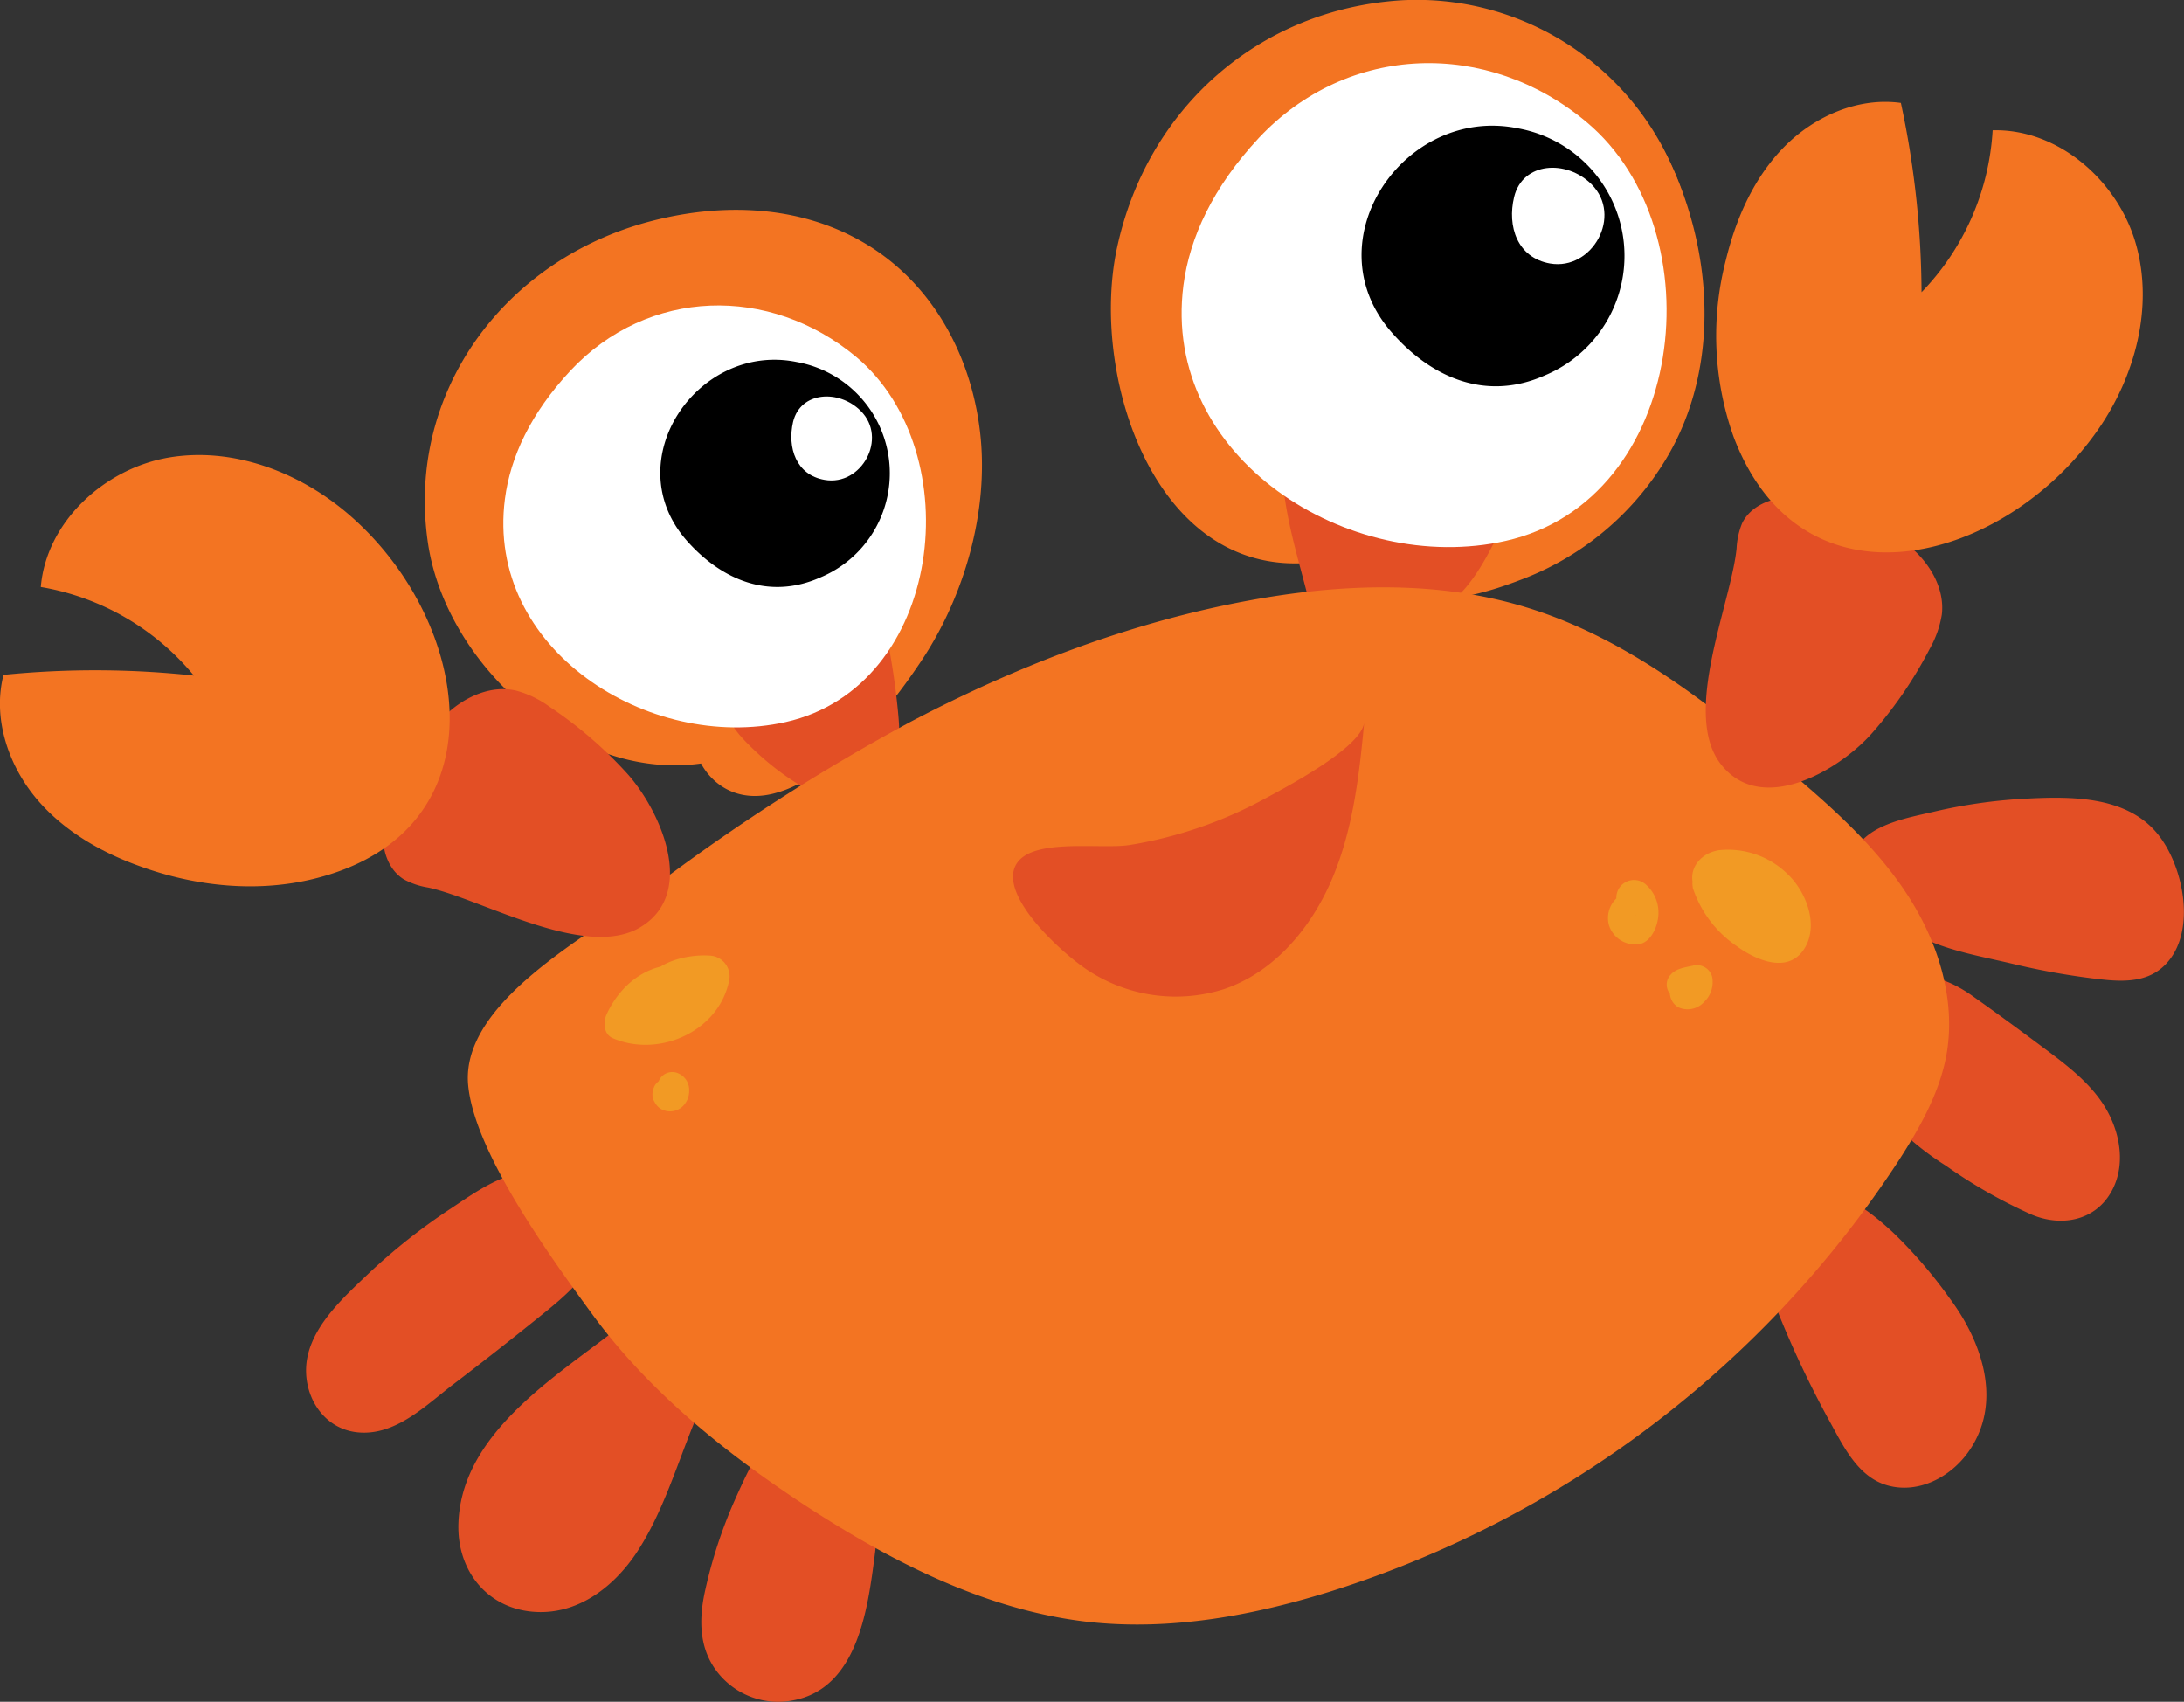 <svg xmlns="http://www.w3.org/2000/svg" viewBox="0 0 303.47 236.43"><rect x="0" y="0" width="303.47" height="236.43" fill="#333333" stroke="none"/><defs><style>.cls-1{fill:#f37422;}.cls-2{fill:#e34f25;}.cls-3{fill:#f29a24;}.cls-4{fill:#fff;}.cls-5{fill:none;}</style></defs><title>Ресурс 1</title><g id="Слой_2" data-name="Слой 2"><g id="Layer_1" data-name="Layer 1"><path class="cls-1" d="M185.48,71.33c-5.86-4.29-11.63-9.22-14-16.16-2.53-7.27-1.75-15,.82-22.26A24.58,24.58,0,0,1,187,18a30.07,30.07,0,0,1,10.48-1.8,12.09,12.09,0,0,1,3.84.37c.81.16,1.61.39,2.4.62.3.08,3.1,1.2,1.8.62,11,5,14.84,16.24,13.8,28.24-.23,2.57.31-1.76-.13.78-.14.77-.32,1.53-.51,2.29s-1.54,4.5-.92,3.05a18.55,18.55,0,0,1-4.87,7.22,25.63,25.63,0,0,1-6.07,4.13c-4.51,1.86-10.51,1.55-14.11,5.15a8.32,8.32,0,0,0,3.72,14.1c4.68,1.29,10.66-.59,15.07-2.29a39.78,39.78,0,0,0,19.15-15.37c8.54-12.85,7.61-29.83,1.11-43.24a38.77,38.77,0,0,0-37-21.83c-19.88,1.24-35.42,15.06-39.56,34.45-3.91,18.31,5.88,47.83,29.45,43.32,3.35-.64,3.07-4.88.85-6.51Z"/><path class="cls-1" d="M102.41,92.13C91.56,87.89,81.07,84.85,78.22,72.8s6.94-20.66,17.17-23.67c4.84-1.43,10.08-1.37,13.71.33,4.73,2.22,7.81,7.33,8.23,13.31.49,7-2.2,13.57-5.88,19.37a33.44,33.44,0,0,1-6.81,7.44c-.52.43-2.31,1.58-3.28,2.46-.84.7-.9.75-.18.16-1,.75-1.76,1.46-2.7,2.2l16.14,6.68v-.14q-.65,2.37-1.28,4.76l.36-.61c4.54-7.57-4.92-18.32-12.7-12.69-1.49,1.07-3.23,2.12-4,3.91-3.09,7.25,1.91,16.26,10.68,13.89,5-1.35,7.39-4.47,10.58-7,3.9-3.09,7-7.27,9.76-11.38,6-9,9.42-20.86,8.17-31.71C134.9,48.83,129,38.36,118.73,33c-8.74-4.59-19-4.72-28.41-2.24-20.2,5.32-33.91,23.69-30.87,44.59,2.7,18.62,23.84,36.31,43,29.48,6.38-2.28,6.09-10.29,0-12.68Z"/><path class="cls-1" d="M185.39,75c2.75-5.33-3.32-12.23-5.54-17-2.38-5.11-4.48-10.52-4.86-16-.33-4.93.64-9.72,3.7-13.34,4.55-5.37,12.27-8.13,19.1-8.76,15.27-1.43,22.13,11.53,19.47,25.31-1.32,6.89-4.67,10.76-10.24,13.68-6.77,3.54-18.57,1.73-23.34,9.48A8.17,8.17,0,0,0,185,78.14c7.62,7.83,24.46,1,32.56-3.54,9.67-5.35,15.8-15.18,17.61-25.93,1.93-11.5.17-23.11-7.07-32.46-6.57-8.48-17.14-12.45-27.64-12.5-20.22-.1-39.48,13.5-40.25,34.53-.31,8.69,2.8,17.39,6.79,25a36.59,36.59,0,0,0,7.77,10c2.3,2,8.35,6.34,10.67,1.83Z"/><path class="cls-2" d="M262.39,122.31c-2.8.14-3.34.29-1.64.44l.87-.11c.62-.18,1.05-.53,1.65-.71a52.3,52.3,0,0,1,5.2-.92,77.73,77.73,0,0,1,9.62-1.17,67.57,67.57,0,0,1,10.06-.07c2.18.19,4.54.7,5.52,2.88a8.06,8.06,0,0,1,.59,2.75,18.54,18.54,0,0,0,0,2,1.15,1.15,0,0,1-.13.76l1.14-.9c0-.06-3.81-.25-4-.28-1.7-.22-3.4-.53-5.08-.87-3.24-.66-6.45-1.49-9.64-2.35-1.49-.4-3-.78-4.46-1.24-.73-.23-2.17-.58-2.66-1.26l-1.65,6.26A25.33,25.33,0,0,1,291,128q.56-4.2,1.1-8.4a21.61,21.61,0,0,1-11.9-.47c-4.11-1.31-8.44-2.49-12.37,0-3.55,2.28-2.47,8.84,2.31,8.5,3.9-.27,7.7-.63,10.85-3.12,1.5-1.19.86-3.68-.58-4.54-3.09-1.83-6.8-1.69-10.27-1.46.76,2.83,1.53,5.67,2.3,8.5,1.09-.69,2.47,0,3.64.37a41.64,41.64,0,0,0,5.46,1.5,31.36,31.36,0,0,0,13-.45c3.8-.93,4.54-6.52,1.1-8.4a35,35,0,0,0-32.54-.5c-2,1-3,4.35-1.64,6.26,4.11,5.58,11.87,6.6,18.21,8.12a101.16,101.16,0,0,0,10.94,2c3.44.43,7.36.91,10.11-1.74,4.64-4.47,2.72-13.87-.92-18.31-4.44-5.45-12.47-5.22-18.83-4.87a71.92,71.92,0,0,0-12.2,1.77c-3.31.77-8.09,1.58-10.35,4.37a3.32,3.32,0,0,0-.25,4.28c.9,1.16,2.91,1.82,4.2.84Z"/><path class="cls-2" d="M108.64,197.59c-3,2.95-4.88,7.11-6.58,10.91A65.93,65.93,0,0,0,98,220.89c-.91,4-.93,8.18,1.78,11.54a10.71,10.71,0,0,0,10.38,3.81c9-1.64,10.42-12.71,11.38-20.13.57-4.41.78-9.22-.63-13.51s-6.1-8-10.64-5.38c-2.32,1.36-2.81,5-3.45,7.44s-1.2,4.89-1.69,7.36c-1,5.23-1.77,10.51-2.5,15.79-.3,2.16.34,4.27,2.53,5.16,1.89.75,4.49.19,5.46-1.79a68.82,68.82,0,0,0,6.67-23.66c.48-4.85-7.84-6-8.59-1.16Q107.32,215,106,223.61c-.45,2.91-1,6.52,2.43,7.89,2.76,1.11,6.23-.82,6-4-.24-4-4.94-5-7.19-1.95l-.14.19,3.4-2h-.27l2.86,1.18-.2-.17c.41,1,.81,1.95,1.21,2.93,0,1,.19-1.14.22-1.37l.39-2.53.78-5.05,1.56-10.09-8.6-1.17A56.63,56.63,0,0,1,103,226.76l8,3.37c1.32-9.43,2.68-18.88,5.63-28l-3.05,3.05c-.71.26-1-.68-1.09-.19s.21.93.29,1.3a20,20,0,0,1,.44,4.08,47.26,47.26,0,0,1-.82,8.64c-.47,2.84-.66,11.46-5.69,9.79-4.79-1.59-1.41-9.85-.48-13,.78-2.64,1.65-5.29,2.61-7.87a75.93,75.93,0,0,0,3.12-8.41,2,2,0,0,0-3.34-1.95Z"/><path class="cls-2" d="M85.69,184.65c-8.82,6.86-21.94,14.79-22,27.51,0,6.16,4,11.17,10.25,11.75,6,.56,11-3.12,14.28-7.85,3.63-5.32,5.63-11.9,8-17.82.94-2.32,1.89-4.56,1.66-7.12A6.38,6.38,0,0,0,91,185c-3.15.2-6,2.65-8.13,4.75a46.35,46.35,0,0,0-6.1,7.72c-1.76,2.64-3.41,5.36-5,8.12s-4.25,6.49-4.51,9.87a6.19,6.19,0,0,0,7.52,6.56c3.77-.72,5.74-4.24,7.64-7.24A103.19,103.19,0,0,0,88,205.09c.83-1.66,1.61-3.36,2.35-5.07.82-1.9,1.83-3.75,1.79-5.87l-2,3.46.69-.35c2.55-1.32,2-4.61,0-6.06l-.69-.5a4,4,0,0,0-4.86.62c-1.7,1.77-2.36,4.33-3.38,6.54s-2.07,4.31-3.22,6.42c-1,1.87-2.09,3.7-3.22,5.51-.63,1-1.27,2-2,3a8.64,8.64,0,0,0-.59.8c-.34.32-.3.34.13.06,1.42,3.06,2.45,3.84,3.06,2.33,1.35-1.62,2.17-4.14,3.22-6q1.77-3.12,3.71-6.17c2.17-3.41,4.45-7,7.73-9.5.08-.06,1.29-.78,1.28-.83s-3.58-1.17-2.67-1.88a14.41,14.41,0,0,0-.27,1.52c-.75,2.28-1.77,4.49-2.66,6.72-1.61,4-2.88,8.41-5.22,12.11-1.51,2.39-4.28,4.74-7.33,4.12s-2.95-4.38-2.27-6.76c1.23-4.32,4.46-7.75,7.68-10.72,1.77-1.63,3.63-3.16,5.43-4.75a28.53,28.53,0,0,0,5.09-6c1.78-2.7-2-4.85-4.12-3.18Z"/><path class="cls-2" d="M250.57,169.18c1.36,2.72,3.69,4.79,5.69,7s3.72,4.28,5.4,6.55c2.54,3.44,6.64,8.58,4.75,12.92a3.06,3.06,0,0,1-1.41,1.63,1.69,1.69,0,0,1-.28.12c.49-.18.62.92,0-.35-1.33-2.84-3.16-5.51-4.58-8.32a127,127,0,0,1-7.46-18.25l-4.5,5.9c2.79,0,5.62,5.81,7.08,8l4.4,6.49a35.42,35.42,0,0,1,2.09,3.22c.13.26.24.55.38.8.39.72,0,1,.31.2l5.29-2.15c-.73-.23-.53-.39-1-.95a7.23,7.23,0,0,0-3.43-2.38,3.58,3.58,0,0,0-3.55.94c-4.07,4.68.7,10,5.49,11.42,2.66.76,4.8-.95,5.76-3.27,1.39-3.32.19-7-1.55-9.93-1.94-3.25-4.26-6.33-6.38-9.46-3.63-5.35-7.49-12.33-14.89-12.22-2.91,0-5.44,3-4.49,5.9A139.75,139.75,0,0,0,254,197.05c2,3.57,4,8.12,8.27,9.32s8.69-1.12,11.18-4.57c4.93-6.84,2-15.36-2.57-21.46a64.67,64.67,0,0,0-7.95-9.21c-2.94-2.68-6.18-5.29-10.28-5.56-1.94-.12-2.82,2.1-2.07,3.61Z"/><path class="cls-2" d="M260.66,153.35a40.16,40.16,0,0,0,9.75,8.62,70.12,70.12,0,0,0,11.85,6.76c4.13,1.76,8.87.91,11.15-3.23,1.93-3.51,1.25-7.79-.61-11.16s-5-5.88-8.06-8.18c-3.53-2.64-7.09-5.26-10.69-7.81s-8-4-11.87-1.46c-3.62,2.36-4.37,7.3-2.74,11.06,2,4.51,6.78,6.65,10.82,8.91l14.15,7.95c3.71,2.09,9.11-2.37,6.26-6.26a58.35,58.35,0,0,0-23.95-19.43c-2.27-1-4.91-.67-6.26,1.65A4.62,4.62,0,0,0,262.1,147c2,1.08,4,2,6.35,1.33a2.86,2.86,0,0,0,2-2.65c.16-2.4-1.33-4.16-2.82-5.87L262.1,147a49.7,49.7,0,0,1,20.66,16.14L289,156.9l-11.46-6.45c-3-1.68-6.65-3.14-9.17-5.45-.77-.71-.37-.36-.66-1.06a.26.26,0,0,1,0,.32c.13-.57.16-.68.1-.33,0,0-.91.91-1,.82a14.58,14.58,0,0,0,2,1.11c3.37,2.23,6.6,4.72,9.89,7.08,2.26,1.63,4.95,3.39,6.29,5.93a4.77,4.77,0,0,1,.64,1.72c-.06-.45.18.67,0,.27-.17.55-.19.67-.07.37a1,1,0,0,1,.25-.22c.42-.13.42-.23,0-.28a2.68,2.68,0,0,1-.77-.3c-7.37-3.16-13.81-8.44-21.52-10.87-2-.63-4.29,2-2.91,3.79Z"/><path class="cls-2" d="M76.06,163.29c-4.49-1.78-9.88,2.28-13.47,4.65a83.81,83.81,0,0,0-11.38,9C48,180,43.9,183.68,42.8,188.17,41.61,193,44.44,198.48,49.71,199s9.49-3.79,13.3-6.69q6.1-4.65,12.07-9.47c3.35-2.71,8-6.4,8.22-11.12a6.27,6.27,0,0,0-4.36-6.13c-2.74-.89-5.3.08-7.63,1.54a100.43,100.43,0,0,0-24,20.91c-1.41,1.73-1.83,4-.35,5.9a4.49,4.49,0,0,0,5.8,1.16,31.94,31.94,0,0,0,4.27-3,8.58,8.58,0,0,0,2.36-4,2.62,2.62,0,0,0-1.83-3.22,8.84,8.84,0,0,0-4.65.15,29.31,29.31,0,0,0-4.69,2.34l5.45,7.06a116.71,116.71,0,0,1,11.49-11.62c1.92-1.66,3.9-3.24,6-4.73,1-.74,2.07-1.47,3.13-2.17.63-.42,1.26-.85,1.91-1.25l.63-.38c.76-.34.33-.5-1.28-.48-.39-.65-.77-1.31-1.15-2,.44-1.42.41-1.62-.07-.59l-.39.61a11.1,11.1,0,0,1-1.15,1.32,40.94,40.94,0,0,1-3.27,2.91q-3.88,3.18-7.83,6.26Q58,185.18,54.22,188c-.18.13-3.61,2.39-3.62,2.31s.44.37.7.23c-.31.17.28-.8.35-.93a7.08,7.08,0,0,1,1-1.46c1-1.17,2-2.26,3.1-3.34a75.19,75.19,0,0,1,6.83-6.16,72.37,72.37,0,0,1,7.28-5c2.52-1.55,5.52-2.68,7.64-4.77,1.92-1.9.76-4.64-1.46-5.53Z"/><path class="cls-2" d="M178.18,65.72c.3,6,2.26,12,3.71,17.8.77,3,5.6,3.17,6.29,0a56.37,56.37,0,0,0,1.38-13.14L183,72.15a7.7,7.7,0,0,1,.81,4.81c-.35,3,4.16,4.77,6.08,2.51a13.46,13.46,0,0,0,3.28-7.71H186a38.16,38.16,0,0,1-.27,9.55,3.82,3.82,0,0,0,1.68,4.14,3.7,3.7,0,0,0,4.44-.57,43.37,43.37,0,0,0,6.56-10.61l-6.91-1.87a31.34,31.34,0,0,1-2.4,9.36c-.7,1.69.63,3.8,2.17,4.42A3.83,3.83,0,0,0,196,84.64c2.93-4,5.84-8,8.76-12l-6.87-2.9A21.34,21.34,0,0,1,192.11,81l5.31,5.31A133.87,133.87,0,0,1,207.57,75l-5.9-4.55c-1.93,4-5.14,7.43-6.48,11.66-.79,2.49,2,3.89,4,3,4.37-1.86,7-6.85,9-10.92,1.8-3.71-2.73-7.7-5.9-4.55A133.87,133.87,0,0,0,192.11,81a3.86,3.86,0,0,0,0,5.31,3.79,3.79,0,0,0,5.31,0,28.44,28.44,0,0,0,7.67-14.47,3.78,3.78,0,0,0-6.87-2.89q-4.38,6-8.75,12l6.85,2.89a37.55,37.55,0,0,0,2.59-11.35,3.68,3.68,0,0,0-3.22-3.65,3.8,3.8,0,0,0-4.07,2.66,34.59,34.59,0,0,1-5,8.28l6.13,3.57a46.15,46.15,0,0,0,.4-11.5,3.6,3.6,0,0,0-7.2,0,5,5,0,0,1-1.12,2.68L191,77a14,14,0,0,0-1.87-8.36c-1.69-3-6.66-1.73-6.54,1.78a56.47,56.47,0,0,1-.65,11.4h6.29c-1.7-5.68-3.13-11.9-5.93-17.16a2.2,2.2,0,0,0-4.07,1.1Z"/><path class="cls-2" d="M100.94,98.66c.3,2.2,2.65,4.4,4.2,5.87a37.72,37.72,0,0,0,6.38,4.79c3.09,1.88,6.83-2.68,4-5.12a59.64,59.64,0,0,1-6.17-6l-4.92,4.91a17.7,17.7,0,0,0,10.08,5.43c3.44.56,5.88-3.11,3.43-5.88a7.17,7.17,0,0,1-1.27-2,10.28,10.28,0,0,1-.39-1.34c0-.72-.21-.58-.52.42l-1.57.92.48-.1h-1.9l.46.15-1.57-.92c1.34,1,2.08,3.36,2.88,4.84,1.85,3.4,6.38,1.48,6.71-1.82a84.65,84.65,0,0,0,.4-10.8l-7.15,1c.66,2.74,1.33,5.47,2,8.21l7.07-2a11.13,11.13,0,0,1-.07-7.12h-7.11a71.75,71.75,0,0,1,1,7.17c.2,2.47.17,5,1.47,7.21a2.92,2.92,0,0,0,5,0c1.39-2.5,1.15-5.28.88-8s-.67-5.56-1.18-8.31c-.7-3.76-6.13-3.26-7.11,0a18.14,18.14,0,0,0,.11,11c1.48,4.45,8.22,2.66,7.07-2l-2-8.2c-1-4-7.28-3.16-7.15,1a90.49,90.49,0,0,1-.32,10.8l6.71-1.82c-1.16-2.08-2.15-4.62-4-6.2a4.61,4.61,0,0,0-6.38.2c-3.36,3.48,0,9.76,2.57,12.61l3.42-5.89a11.57,11.57,0,0,1-7-3.55c-3.11-3.25-7.9,1.61-4.92,4.91a41.63,41.63,0,0,0,7.14,6.25q1.65-2.8,3.29-5.63c-2.17-1.07-4.27-2.22-6.35-3.47-1.75-1.06-3.85-2.91-5.9-3.19a1.35,1.35,0,0,0-1.62,1.63Z"/><path class="cls-2" d="M121.07,105.62c-1.53-2.91-3.55-5.54-5-8.5A35.23,35.23,0,0,1,113.33,88c-1-4.86-9-3.81-8.7,1.18.55,8.18,5.16,17.62,13.06,20.82,2.6,1,4.48-2.32,3.38-4.39Z"/><path class="cls-1" d="M173.49,83.44c12.84-2.37,26.3-2.87,38.78,1,13.54,4.18,25,13.14,35.85,22.28,6.12,5.17,12.22,10.54,16.66,17.21s7.1,14.87,5.66,22.75c-1,5.27-3.68,10-6.6,14.54A147.13,147.13,0,0,1,185.2,221c-11,3.46-22.62,5.61-34.08,4.32C137,223.7,123.93,217,112,209.23c-11.15-7.31-21.83-15.87-29.75-26.7-5.44-7.45-16.44-22.47-17.21-31.91-.92-11.4,16.65-20.52,24.53-26.45a276.75,276.75,0,0,1,37-23.91C141.37,92.49,157.08,86.47,173.49,83.44Z"/><path class="cls-2" d="M241.3,76.22a10.7,10.7,0,0,1,.76-3.5c1.14-2.39,4-3.6,6.63-3.59a21.1,21.1,0,0,1,7.64,2c3.27,1.32,6.61,2.68,9.28,5s4.62,5.74,4.21,9.25a14.38,14.38,0,0,1-1.7,4.79,57.82,57.82,0,0,1-8,11.69c-4.58,5.19-15.45,11.58-21.06,4.24C233.69,99.05,240.52,83.88,241.3,76.22Z"/><path class="cls-3" d="M235.18,123.24a15.77,15.77,0,0,0,6.14,8.21c2.8,2.05,7.46,4,9.6,0,1.71-3.19,0-7.55-2.42-9.9a11.83,11.83,0,0,0-9.56-3.44c-2.8.36-4.8,3-3.28,5.71a4,4,0,0,0,2,1.91c3.83,1.64,7.11-2.4,4.42-5.73-.09-.12-.18-.24-.28-.35.32.55.65,1.1,1,1.66l-.15-.41c-.89,1.55-1.77,3.11-2.65,4.66a4.25,4.25,0,0,1,2.82.89,6,6,0,0,1,1.36,1.4c.15.23.28.46.41.7.17.91.32.74.45-.48l1.48-.87c.33-.07-1.15-.69-1.4-.82a16.34,16.34,0,0,1-2.39-1.51,31.36,31.36,0,0,1-3.85-3.71,2.2,2.2,0,0,0-3.65,2.13Z"/><path class="cls-3" d="M228,125.09l-.06-.14a1.91,1.91,0,0,0-2.6-.68,3.75,3.75,0,0,0-1.75,4.34,3.82,3.82,0,0,0,4.35,2.53c1.61-.44,2.44-2.59,2.5-4.09a5.17,5.17,0,0,0-1.67-4.09,2.46,2.46,0,1,0-3,3.86c.32.19.08,0,0,0,.08,0,.23.3,0,0a3.1,3.1,0,0,1,.21.36c-.17-.37,0,.21,0,0s0,.18,0,.23c0,.34.07-.29,0,0,0,0-.13.41-.06.24s-.27.26,0,0l1.47-.61c-.77.1,0,0-.07.1s0-.32,0,0c0,.16.18.23,0,.36a2,2,0,0,0,.88-2.15,1.73,1.73,0,0,0-.14-.31Z"/><path class="cls-3" d="M234.39,135.18c-2.48,0-3.27,3.59-1.15,4.78a3.09,3.09,0,0,0,3.56-.77,3.78,3.78,0,0,0,1.09-3.53,2.19,2.19,0,0,0-2.65-1.5c-1.05.24-2.32.37-3.07,1.23a2,2,0,0,0,.88,3.33c1.07.4,2.3-.13,3.34-.41l-2.65-1.51c.12.49-.17-.41,0,0,0,.19,0,.2,0,0a.44.44,0,0,1,.12-.3c-.16.31.14-.1,0,0s-.07.08.09-.06c-.16.09-.17.11,0,0a2.29,2.29,0,0,1,1.32.3,1,1,0,0,1,.33.75c0-.29-.1.34-.15.41s-.94.55-.59.5a1.71,1.71,0,0,0,1.23-1.88,1.73,1.73,0,0,0-1.69-1.49Z"/><path class="cls-3" d="M95.67,134.24c-5-1-9.36,2.24-11.39,6.71-.48,1.07-.42,2.73.87,3.29,6.33,2.73,14.61-.83,16.14-7.88a2.89,2.89,0,0,0-2.74-3.6c-3.26-.22-9,1.11-9,5.22A2.45,2.45,0,0,0,92,140.36c1.37.14,2.2-.57,3.33-1.19a6,6,0,0,1,3.25-.72l-2.75-3.6a6.41,6.41,0,0,1-8.8,5l1.68,3c1.25-3,4.45-5,7.27-6.41a1.19,1.19,0,0,0-.28-2.15Z"/><path class="cls-3" d="M87.69,139.81a2.5,2.5,0,0,0,.21,1.95,2.38,2.38,0,0,0,2,1.18,2.05,2.05,0,0,0,2.13-2,1.9,1.9,0,0,0-.57-1.37,2.2,2.2,0,0,0-.9-.52l-.13,0,.47.2-.08,0,.41.31-.14-.12.32.4a.47.47,0,0,1-.07-.12l.2.48a.29.29,0,0,1,0-.09l.07.53a.33.33,0,0,1,0-.14l-.07.53a.36.36,0,0,1,0-.1,2.07,2.07,0,0,0-.21-1.54,2,2,0,0,0-2.74-.72,2.22,2.22,0,0,0-.92,1.2Z"/><path class="cls-3" d="M91.06,150.68a2.5,2.5,0,0,0-.31.78c.16-.26.31-.52.46-.78a2,2,0,0,0-.27,2.4,2.47,2.47,0,0,0,.91,1,2.58,2.58,0,0,0,3-.36,3,3,0,0,0,.91-2.17A2.52,2.52,0,0,0,93.91,149a2.05,2.05,0,0,0-2.1.72,2,2,0,0,0-.16,2.22l.07.13-.21-.49a7.68,7.68,0,0,0,.32.79l-.21-.5a2.13,2.13,0,0,1,.07.27c0-.19,0-.37-.08-.56a1.93,1.93,0,0,1,0,.34c0-.18,0-.37.08-.55a1.12,1.12,0,0,1-.08.26l.21-.48-.08.13.31-.4-.11.11.41-.31-.14.07.47-.2a.19.19,0,0,1-.1,0l.52-.07h-.18l.52.07-.16,0,.46.19c-.18-.09-.12-.16.21.19-.18-.19.32.43.17.21a2.11,2.11,0,0,0-1.65-.95l1.27.53c.37.47.23.31.16.18s.16.44.08.2a1.61,1.61,0,0,0-2.92-.38Z"/><path class="cls-1" d="M240.89,60.7a41.9,41.9,0,0,1-1.06-24.64c1.41-5.8,3.93-11.46,8.13-15.7s10.26-6.88,16.17-6.06A127.65,127.65,0,0,1,267,40.6a35.28,35.28,0,0,0,9.88-22.5c9.11-.24,17.4,7,19.9,15.78s-.1,18.44-5.32,25.91C278.49,78.33,250.4,85.77,240.89,60.7Z"/><path class="cls-2" d="M59.5,123.31a10.53,10.53,0,0,1-3.39-1.14c-2.26-1.4-3.14-4.35-2.83-7a21.12,21.12,0,0,1,2.85-7.37c1.68-3.11,3.4-6.27,6-8.67s6.23-4,9.66-3.16a14.15,14.15,0,0,1,4.57,2.22,57.71,57.71,0,0,1,10.74,9.23c4.65,5.13,9.8,16.64,1.88,21.4C81.35,133.41,67,124.93,59.5,123.31Z"/><path class="cls-1" d="M44,122c-8.08,2.08-16.77,1.19-24.61-1.67-5.6-2-11-5.18-14.7-9.83S-1,99.55.49,93.76a127.78,127.78,0,0,1,26.45.1A35.23,35.23,0,0,0,5.67,81.55c.77-9.09,8.91-16.52,17.89-18s18.32,2.14,25.17,8.16C65.71,86.58,70,115.32,44,122Z"/><path class="cls-4" d="M70.16,69.32c-2.71,20.88,20,35.23,39,31,21.88-4.9,25.65-37.46,9.8-50.74-12-10-28.89-9.63-39.7,1.92C73.74,57.41,70.91,63.51,70.16,69.32Z"/><path d="M114,80.22a15.69,15.69,0,0,0-3.28-29.92C97,47.49,85.73,63.89,95.33,75,100.15,80.51,106.8,83.42,114,80.22Z"/><path class="cls-4" d="M114.59,66.67c5.13.9,8.81-5.8,5-9.59-3-3-8.37-2.72-9.39,1.54C109.38,62.17,110.61,66,114.59,66.67Z"/><path class="cls-4" d="M164.44,39.64c-3.1,23.94,23,40.4,44.77,35.51,25.09-5.63,29.41-43,11.24-58.19-13.73-11.5-33.13-11-45.53,2.2C168.54,26,165.3,33,164.44,39.64Z"/><path d="M214.67,52.15a18,18,0,0,0-3.75-34.32c-15.76-3.22-28.63,15.59-17.61,28.27C198.84,52.47,206.46,55.81,214.67,52.15Z"/><path class="cls-4" d="M215.39,36.61c5.89,1,10.11-6.65,5.76-11-3.48-3.48-9.59-3.12-10.76,1.76C209.41,31.44,210.82,35.81,215.39,36.61Z"/><path class="cls-2" d="M189.56,100.34c-.69,7.37-1.55,14.84-4.42,21.66s-8,13-15,15.4a22.2,22.2,0,0,1-18.87-2.53c-3.16-2-11.61-9.48-10.39-14,1.28-4.77,11.87-2.78,16.13-3.48a59.06,59.06,0,0,0,17.94-6C177.75,109.87,189.22,104,189.56,100.34Z"/><path class="cls-5" d="M266.52,94.48c0-.22.05-.43.07-.65Z"/></g></g></svg>